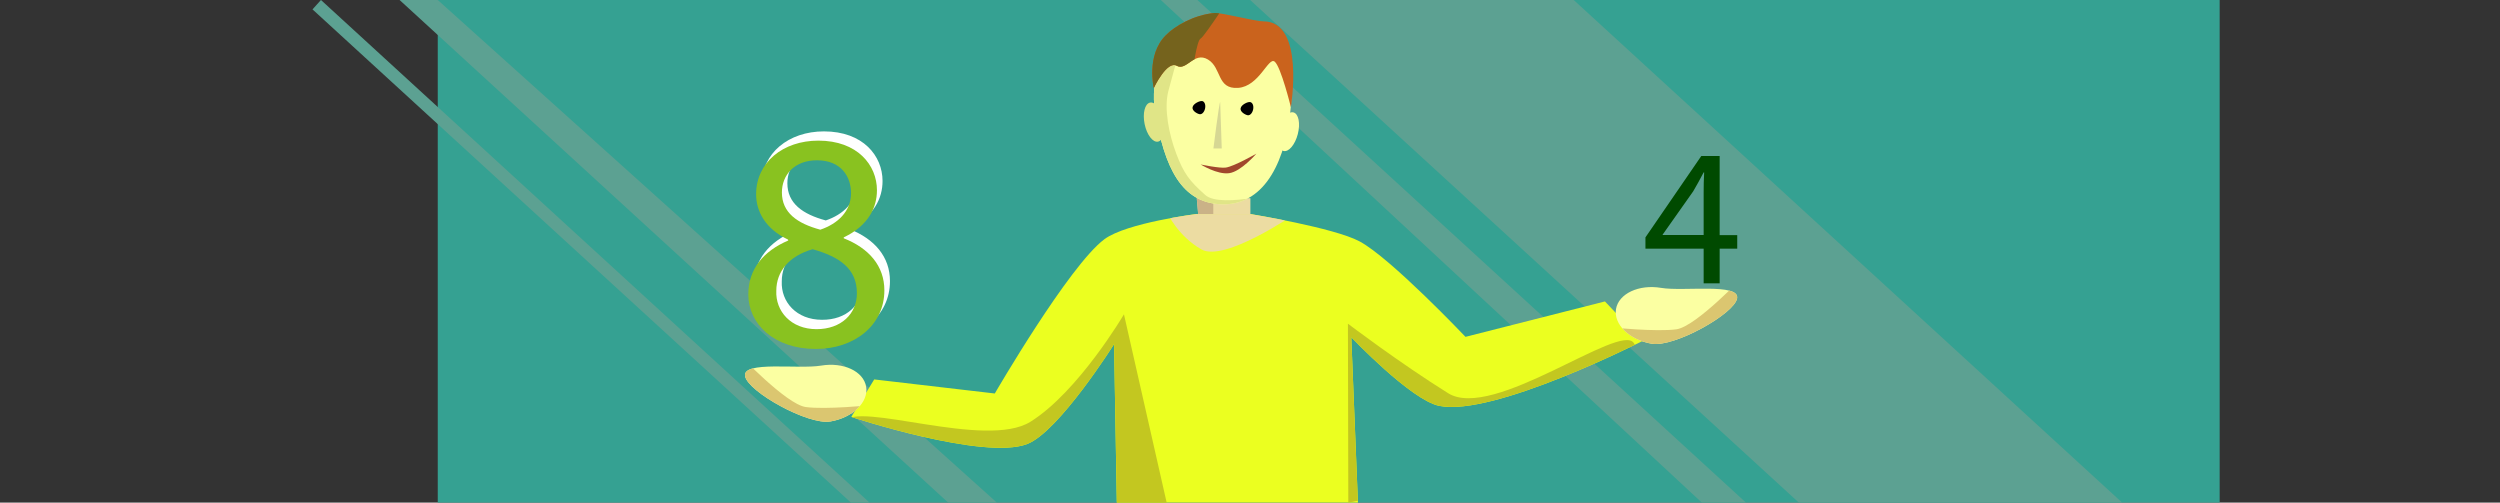 <?xml version="1.0" encoding="utf-8"?>
<!-- Generator: Adobe Illustrator 26.0.3, SVG Export Plug-In . SVG Version: 6.00 Build 0)  -->
<svg version="1.1" id="Слой_1" xmlns="http://www.w3.org/2000/svg" xmlns:xlink="http://www.w3.org/1999/xlink" x="0px" y="0px"
	 viewBox="0 0 1920 386" enable-background="new 0 0 1920 386" xml:space="preserve">
<rect x="0" y="0" width="1920" height="386" fill="#333333" stroke="none"/>
<rect x="336.2" fill="#35A192" width="1368.5" height="386"/>
<polygon fill="#5CA192" points="960,-0.1 1208.6,0 1629.8,386 1381.5,386 "/>
<polygon fill="#5CA192" points="305.8,-1 336.2,0 765.6,386 728.2,386 "/>
<polygon fill="#5CA192" points="891.5,0 919.6,0 1340.9,386 1307,386 "/>
<polygon fill="#5CA192" points="240,7.2 246.5,0 667.8,386 653.5,386 "/>
<g>
	<g>
		<polygon id="XMLID_00000085967404304223860300000000919213326279606965_" fill="#ECDCA2" points="919.1,152.2 923.5,201.7 
			960.3,201.7 960.3,152.2 		"/>
	</g>
	<g>
		<g>
			<g>
				<defs>
					<polygon id="SVGID_1_" points="919.1,152.2 923.5,201.7 960.3,201.7 960.3,152.2 					"/>
				</defs>
				<clipPath id="SVGID_00000151536308791889135070000012653647127955277703_">
					<use xlink:href="#SVGID_1_"  overflow="visible"/>
				</clipPath>
				<path clip-path="url(#SVGID_00000151536308791889135070000012653647127955277703_)" fill="#CAB287" d="M931.8,142.6v41.7
					l-34.9-3.3c0,0-1.1-38,0-38.3C897.9,142.3,931.8,142.6,931.8,142.6z"/>
			</g>
		</g>
	</g>
</g>
<g>
	<g>
		<path id="XMLID_00000154427834788791435610000009539882508643633553_" fill="#FBFFA2" d="M991.3,82.4c-3.3,39.4-19,74.5-51.6,74.5
			s-45.4-28.8-52.5-70.5c-4.5-26.5,6.3-49.4,24-61.2c8.3-5.6,18.1-8.7,28.5-8.7C972.3,16.4,994.7,41.8,991.3,82.4z"/>
	</g>
	<g>
		<g>
			<g>
				<defs>
					<path id="SVGID_00000134230124351290390530000000241708380161434003_" d="M991.3,82.4c-3.3,39.4-19,74.5-51.6,74.5
						s-45.4-28.8-52.5-70.5c-4.5-26.5,6.3-49.4,24-61.2c8.3-5.6,18.1-8.7,28.5-8.7C972.3,16.4,994.7,41.8,991.3,82.4z"/>
				</defs>
				<clipPath id="SVGID_00000010993387449759400430000001642953184559730611_">
					<use xlink:href="#SVGID_00000134230124351290390530000000241708380161434003_"  overflow="visible"/>
				</clipPath>
				<path clip-path="url(#SVGID_00000010993387449759400430000001642953184559730611_)" fill="#E0E587" d="M915.9,4.2
					c0,0-15.4,52.8-18.7,66.1s0.5,32.8,6.2,47.8s10,20.8,22.3,31.7c12.4,10.9,64.5-3.9,64.5-3.9l-88.5,26.2l-91-78.7L915.9,4.2z"/>
			</g>
		</g>
	</g>
</g>
<g>
	<g>
		<path id="XMLID_00000173125944405010043740000015611537120328202917_" fill="#EBFF20" d="M919.4,164.3c0,0-54,6.7-71.2,19.4
			C821,204,764,302.2,764,302.2l-92.6-10.8l-17.6,28.8c0,0,101.8,33.6,135.1,20.8c24.3-9.4,66.7-76.7,66.7-76.7l2.1,121.7h185.2
			l-5.1-127c0,0,45.7,48.2,67.5,52.7c41.5,8.6,156.1-49.8,156.1-49.8l-28.8-30.4l-107.1,27.2c0,0-57.4-60.5-81.3-73.3
			c-19.5-10.5-83.8-21-83.8-21h-41L919.4,164.3L919.4,164.3z"/>
	</g>
	<g>
		<g>
			<g>
				<defs>
					<path id="SVGID_00000178901259685956036900000004063271792289549954_" d="M919.4,164.3c0,0-54,6.7-71.2,19.4
						C821,204,764,302.2,764,302.2l-92.6-10.8l-17.6,28.8c0,0,101.8,33.6,135.1,20.8c24.3-9.4,66.7-76.7,66.7-76.7l2.3,131.8h185.4
						l-5.5-137.1c0,0,45.7,48.2,67.5,52.7c41.5,8.6,156.1-49.8,156.1-49.8l-28.8-30.4l-107.1,27.2c0,0-57.4-60.5-81.3-73.3
						c-19.5-10.5-83.8-21-83.8-21h-41L919.4,164.3L919.4,164.3z"/>
				</defs>
				<clipPath id="SVGID_00000134953052562206019220000007253597982285728169_">
					<use xlink:href="#SVGID_00000178901259685956036900000004063271792289549954_"  overflow="visible"/>
				</clipPath>
				<path clip-path="url(#SVGID_00000134953052562206019220000007253597982285728169_)" fill="#ECDCA2" d="M896.9,164.3
					c0,0,8,17.1,25.7,27.2c17.7,10.2,71.9-27.2,71.9-27.2l-93.4-7.4L896.9,164.3z"/>
			</g>
		</g>
	</g>
	<g>
		<g>
			<g>
				<defs>
					<path id="SVGID_00000052072906893621474910000011831656242906711463_" d="M919.4,164.3c0,0-54,6.7-71.2,19.4
						C821,204,764,302.2,764,302.2l-92.6-10.8l-17.6,28.8c0,0,101.8,33.6,135.1,20.8c24.3-9.4,66.7-76.7,66.7-76.7l2.3,131.8h185.4
						l-5.5-137.1c0,0,45.7,48.2,67.5,52.7c41.5,8.6,156.1-49.8,156.1-49.8l-28.8-30.4l-107.1,27.2c0,0-57.4-60.5-81.3-73.3
						c-19.5-10.5-83.8-21-83.8-21h-41L919.4,164.3L919.4,164.3z"/>
				</defs>
				<clipPath id="SVGID_00000080889278136349860410000007328576693584763542_">
					<use xlink:href="#SVGID_00000052072906893621474910000011831656242906711463_"  overflow="visible"/>
				</clipPath>
				<path clip-path="url(#SVGID_00000080889278136349860410000007328576693584763542_)" fill="#C3C720" d="M863.2,241.4
					c0,0-35,59.5-71.8,82.5c-34.4,21.5-133-16.3-143.3,0C600.4,399.1,896,386,896,386L863.2,241.4z"/>
			</g>
		</g>
	</g>
	<g>
		<g>
			<g>
				<defs>
					<path id="SVGID_00000088853984972617632610000003878026479514305467_" d="M919.4,164.3c0,0-54,6.7-71.2,19.4
						C821,204,764,302.2,764,302.2l-92.6-10.8l-17.6,28.8c0,0,101.8,33.6,135.1,20.8c24.3-9.4,66.7-76.7,66.7-76.7l2.3,131.8h185.4
						l-5.5-137.1c0,0,45.7,48.2,67.5,52.7c41.5,8.6,156.1-49.8,156.1-49.8l-28.8-30.4l-107.1,27.2c0,0-57.4-60.5-81.3-73.3
						c-19.5-10.5-83.8-21-83.8-21h-41L919.4,164.3L919.4,164.3z"/>
				</defs>
				<clipPath id="SVGID_00000047046390782453191940000004719324418098031028_">
					<use xlink:href="#SVGID_00000088853984972617632610000003878026479514305467_"  overflow="visible"/>
				</clipPath>
				<path clip-path="url(#SVGID_00000047046390782453191940000004719324418098031028_)" fill="#C3C720" d="M1035.2,248.6
					c0,0,40.1,30.4,77,53.4c34.4,21.5,132.3-54.8,142.6-38.5c47.7,75.2-219.3,122.5-219.3,122.5L1035.2,248.6z"/>
			</g>
		</g>
	</g>
</g>
<g>
	<g>
		<path id="XMLID_00000101095389341857598430000002537215217017270156_" fill="#FBFFA2" d="M665.2,297c2,11.8-10.3,23.8-27.5,26.7
			c-17.2,2.9-63.5-23-65.5-34.9c-2-11.8,41.1-5.1,58.3-8C647.7,277.9,663.2,285.1,665.2,297z"/>
	</g>
	<g>
		<g>
			<g>
				<defs>
					<path id="SVGID_00000124141108176151797460000010396697410851481789_" d="M665.2,297c2,11.8-10.3,23.8-27.5,26.7
						c-17.2,2.9-63.5-23-65.5-34.9c-2-11.8,41.1-5.1,58.3-8C647.7,277.9,663.2,285.1,665.2,297z"/>
				</defs>
				<clipPath id="SVGID_00000111153499600562568580000003139479458883982780_">
					<use xlink:href="#SVGID_00000124141108176151797460000010396697410851481789_"  overflow="visible"/>
				</clipPath>
				<path clip-path="url(#SVGID_00000111153499600562568580000003139479458883982780_)" fill="#DBC670" d="M566.8,271.3
					c0,0,36.9,39.2,52,41.3s50-1.4,50-1.4l-15.2,28.5l-105.3-27.1L566.8,271.3z"/>
			</g>
		</g>
	</g>
</g>
<g>
	<g>
		<path id="XMLID_00000011007255722747268250000002178250262267193259_" fill="#FBFFA2" d="M1241.1,237.3
			c-2,11.8,10.3,23.8,27.5,26.7s63.5-23,65.5-34.9s-41.1-5.1-58.3-8C1258.7,218.2,1243.1,225.5,1241.1,237.3z"/>
	</g>
	<g>
		<g>
			<g>
				<defs>
					<path id="SVGID_00000078753927831372201700000008613963285030046137_" d="M1241.1,237.3c-2,11.8,10.3,23.8,27.5,26.7
						s63.5-23,65.5-34.9s-41.1-5.1-58.3-8C1258.7,218.2,1243.1,225.5,1241.1,237.3z"/>
				</defs>
				<clipPath id="SVGID_00000044142845112177184080000005562363957645647253_">
					<use xlink:href="#SVGID_00000078753927831372201700000008613963285030046137_"  overflow="visible"/>
				</clipPath>
				<path clip-path="url(#SVGID_00000044142845112177184080000005562363957645647253_)" fill="#DBC670" d="M1339.5,211.6
					c0,0-36.9,39.2-52,41.3s-50-1.4-50-1.4l15.2,28.5l105.3-27L1339.5,211.6z"/>
			</g>
		</g>
	</g>
</g>
<g>
	<g>
		<path id="XMLID_00000101789288463735706810000017772206226139370943_" fill="#CA631D" d="M886.1,67.6c0,0,10.1-21.3,17.6-17.1
			c7.5,4.3,13.3-11.2,24-4.8s6.7,22.9,23.1,21.8c16.3-1.1,23.3-24,28.1-20.2c4.8,3.7,12.5,35,12.5,35s11-65.9-21-65.9
			c-7.1,0-32.2-6.9-37.8-6.4c-15.9,1.5-30.5,10.1-37.3,17.1C880.1,42.3,886.1,67.6,886.1,67.6z"/>
	</g>
	<g>
		<g>
			<g>
				<defs>
					<path id="SVGID_00000141456054145255864140000004347118385727653783_" d="M886.1,67.6c0,0,10.1-21.3,17.6-17.1
						c7.5,4.3,13.3-11.2,24-4.8s6.7,22.9,23.1,21.8c16.3-1.1,23.3-24,28.1-20.2c4.8,3.7,12.5,35,12.5,35s11-65.9-21-65.9
						c-7.1,0-32.2-6.9-37.8-6.4c-15.9,1.5-30.5,10.1-37.3,17.1C880.1,42.3,886.1,67.6,886.1,67.6z"/>
				</defs>
				<clipPath id="SVGID_00000160905962455532489520000011170837203829611174_">
					<use xlink:href="#SVGID_00000141456054145255864140000004347118385727653783_"  overflow="visible"/>
				</clipPath>
				<path clip-path="url(#SVGID_00000160905962455532489520000011170837203829611174_)" fill="#75631D" d="M952.8-14.6
					c0,0-27.6,42.8-30.7,44.2s-6.2,25.7-6.2,25.7c-24,14-44.4,16.9-44.4,16.9L856.7,4.7L952.8-14.6z"/>
			</g>
		</g>
	</g>
</g>
<g>
	<path fill="#FFFFFF" d="M579,219c0-19.5,11.7-33.3,30.7-41.4l-0.2-0.7c-17.1-8.1-24.5-21.4-24.5-34.8c0-24.5,20.7-41.2,47.8-41.2
		c30,0,45,18.8,45,38.1c0,13.1-6.4,27.1-25.5,36.2v0.7c19.3,7.6,31.2,21.2,31.2,40c0,26.9-23.1,45-52.6,45
		C598.5,260.9,579,241.6,579,219z M662.3,218c0-18.8-13.1-27.9-34-33.8c-18.1,5.2-27.9,17.1-27.9,31.9
		c-0.7,15.7,11.2,29.5,30.9,29.5C650.2,245.7,662.3,234,662.3,218z M604.7,140.7c0,15.5,11.7,23.8,29.5,28.6
		c13.3-4.5,23.6-14,23.6-28.1c0-12.4-7.4-25.2-26.2-25.2C614.3,115.9,604.7,127.3,604.7,140.7z"/>
</g>
<g>
	<path fill="#89C220" d="M574.7,226.1c0-19.5,11.7-33.3,30.7-41.4l-0.2-0.7c-17.1-8.1-24.5-21.4-24.5-34.8
		c0-24.5,20.7-41.2,47.8-41.2c30,0,45,18.8,45,38.1c0,13.1-6.4,27.1-25.5,36.2v0.7c19.3,7.6,31.2,21.2,31.2,40
		c0,26.9-23.1,45-52.6,45C594.3,268,574.7,248.7,574.7,226.1z M658.1,225.2c0-18.8-13.1-27.9-34-33.8c-18.1,5.2-27.9,17.1-27.9,31.9
		c-0.7,15.7,11.2,29.5,30.9,29.5C645.9,252.8,658.1,241.1,658.1,225.2z M600.5,147.8c0,15.5,11.7,23.8,29.5,28.6
		c13.3-4.5,23.6-14,23.6-28.1c0-12.4-7.4-25.2-26.2-25.2C610,123.1,600.5,134.5,600.5,147.8z"/>
</g>
<g>
	<path fill="#004A00" d="M1308.4,217.6V191h-44.7v-8.7l42.9-62.5h14.1v60.8h13.5V191h-13.5v26.6H1308.4z M1308.4,180.5v-32.7
		c0-5.1,0.1-10.2,0.4-15.4h-0.4c-3,5.7-5.3,9.9-8,14.5l-23.5,33.3v0.3L1308.4,180.5L1308.4,180.5z"/>
</g>
<path d="M915.9,82.3c-0.6,2.8,3.6,5.1,5.4,5.4s3.6-1.6,4.2-4.4c0.6-2.8-0.4-5.3-2.2-5.7C921.5,77.3,916.5,79.5,915.9,82.3z"/>
<path d="M952.8,83.1c-0.6,2.8,3.6,5.1,5.4,5.4s3.6-1.6,4.2-4.4c0.6-2.8-0.4-5.3-2.2-5.7S953.4,80.3,952.8,83.1z"/>
<path opacity="0.72" fill="#7E0000" enable-background="new    " d="M922.1,126.3c0,0,12.8,8,21.9,6.7c9.1-1.2,20.9-15,20.9-15
	s-17.1,9.8-23.5,10.7C936.7,129.4,922.1,126.3,922.1,126.3z"/>
<path fill="#D6D793" d="M937.1,78.4c-0.8,0.3-5.2,35.6-5.2,35.6h6.4L937.1,78.4z"/>
<ellipse transform="matrix(0.98 -0.2 0.2 0.98 -0.741 179.469)" fill="#E0E587" cx="886.1" cy="93.4" rx="7.4" ry="15.3"/>
<ellipse transform="matrix(0.249 -0.968 0.968 0.249 645.442 1034.452)" fill="#FBFFA2" cx="990.1" cy="100.8" rx="15.3" ry="7.4"/>
</svg>
